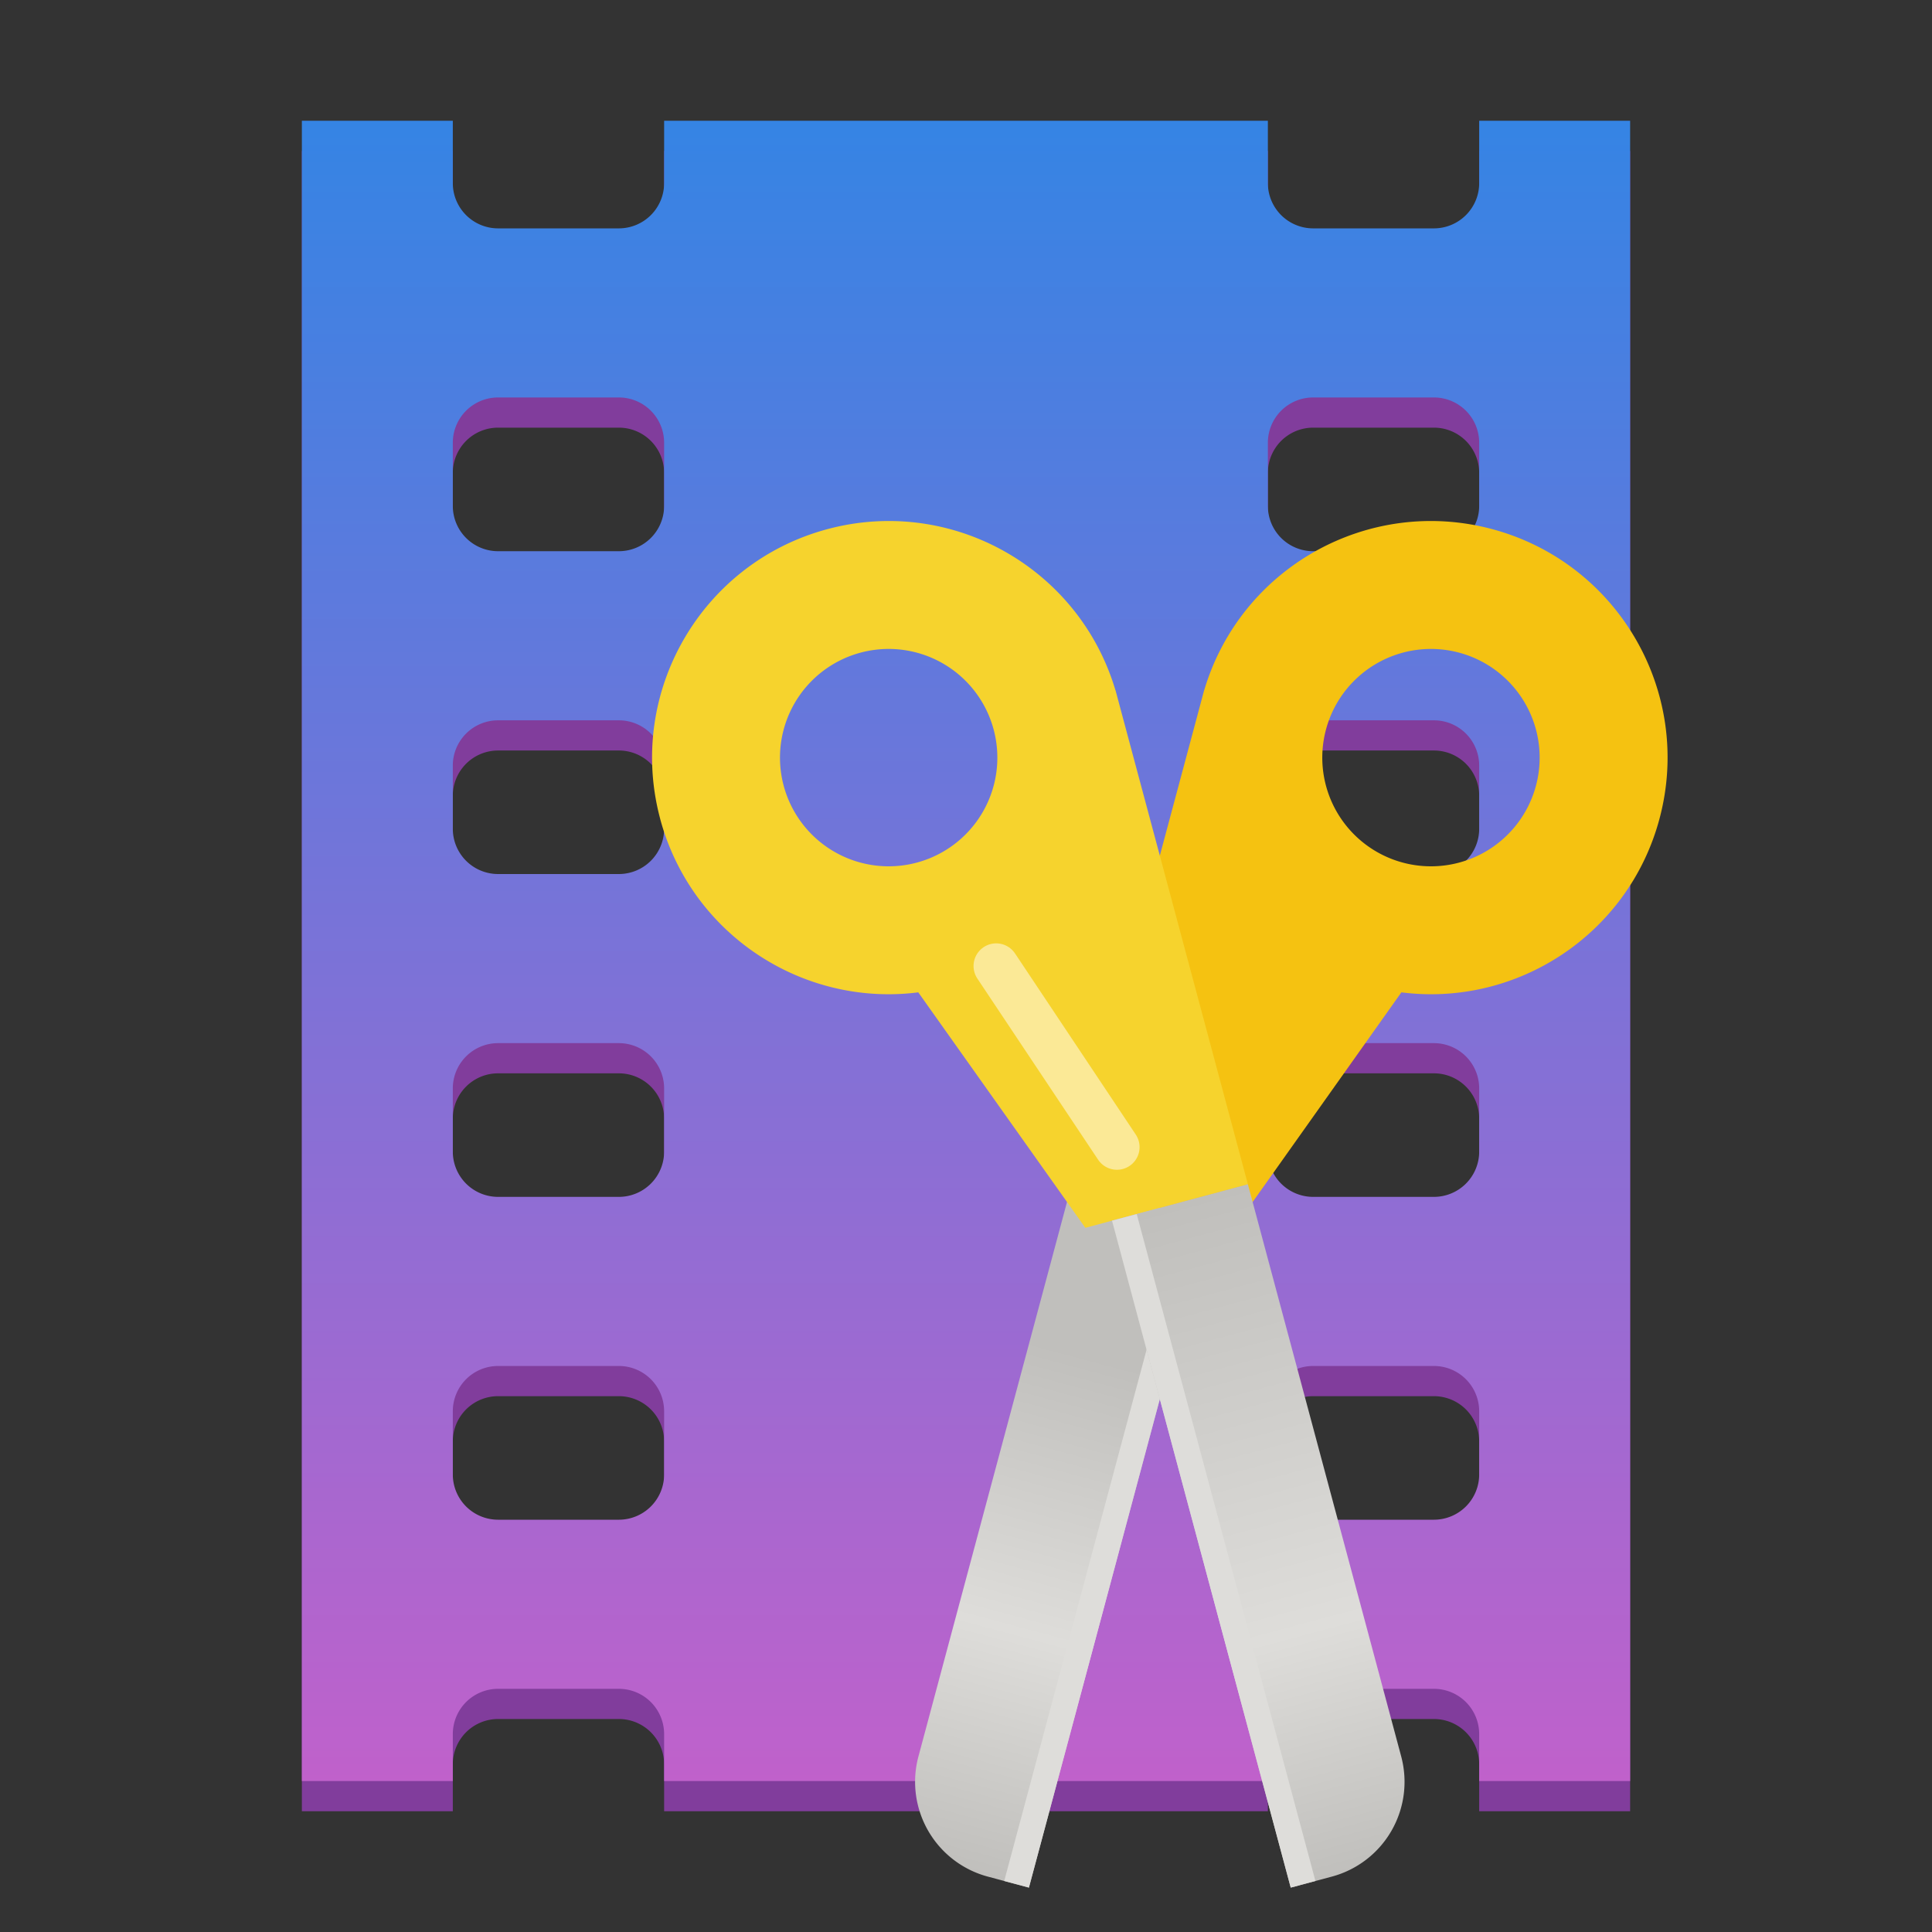 <svg width="128" height="128" fill="none" xmlns="http://www.w3.org/2000/svg"><rect width="100%" height="100%" fill="#333333" stroke="none"/><g clip-path="url(#a)"><path fill-rule="evenodd" clip-rule="evenodd" d="M20 10h10v4.13a3 3 0 0 0 3 3h8a3 3 0 0 0 3-3V10h40v4.13a3 3 0 0 0 3 3h8a3 3 0 0 0 3-3V10h10v110H98v-3.111a3 3 0 0 0-3-3h-8a3 3 0 0 0-3 3V120H44v-3.111a3 3 0 0 0-3-3h-8a3 3 0 0 0-3 3V120H20V10Zm67 18.333a3 3 0 0 0-3 3v4.186a3 3 0 0 0 3 3h8a3 3 0 0 0 3-3v-4.186a3 3 0 0 0-3-3h-8Zm-3 24.39a3 3 0 0 1 3-3h8a3 3 0 0 1 3 3v4.184a3 3 0 0 1-3 3h-8a3 3 0 0 1-3-3v-4.185Zm3 18.388a3 3 0 0 0-3 3v4.185a3 3 0 0 0 3 3h8a3 3 0 0 0 3-3v-4.185a3 3 0 0 0-3-3h-8ZM84 95.5a3 3 0 0 1 3-3h8a3 3 0 0 1 3 3v4.185a3 3 0 0 1-3 3h-8a3 3 0 0 1-3-3V95.5ZM33 28.333a3 3 0 0 0-3 3v4.186a3 3 0 0 0 3 3h8a3 3 0 0 0 3-3v-4.186a3 3 0 0 0-3-3h-8Zm-3 24.39a3 3 0 0 1 3-3h8a3 3 0 0 1 3 3v4.184a3 3 0 0 1-3 3h-8a3 3 0 0 1-3-3v-4.185Zm3 18.388a3 3 0 0 0-3 3v4.185a3 3 0 0 0 3 3h8a3 3 0 0 0 3-3v-4.185a3 3 0 0 0-3-3h-8ZM30 95.5a3 3 0 0 1 3-3h8a3 3 0 0 1 3 3v4.185a3 3 0 0 1-3 3h-8a3 3 0 0 1-3-3V95.5Z" fill="#813D9C"/><path fill-rule="evenodd" clip-rule="evenodd" d="M20 8h10v4.13a3 3 0 0 0 3 3h8a3 3 0 0 0 3-3V8h40v4.13a3 3 0 0 0 3 3h8a3 3 0 0 0 3-3V8h10v110H98v-3.111a3 3 0 0 0-3-3h-8a3 3 0 0 0-3 3V118H44v-3.111a3 3 0 0 0-3-3h-8a3 3 0 0 0-3 3V118H20V8Zm67 18.333a3 3 0 0 0-3 3v4.186a3 3 0 0 0 3 3h8a3 3 0 0 0 3-3v-4.186a3 3 0 0 0-3-3h-8Zm-3 24.39a3 3 0 0 1 3-3h8a3 3 0 0 1 3 3v4.184a3 3 0 0 1-3 3h-8a3 3 0 0 1-3-3v-4.185Zm3 18.388a3 3 0 0 0-3 3v4.185a3 3 0 0 0 3 3h8a3 3 0 0 0 3-3v-4.185a3 3 0 0 0-3-3h-8ZM84 93.5a3 3 0 0 1 3-3h8a3 3 0 0 1 3 3v4.185a3 3 0 0 1-3 3h-8a3 3 0 0 1-3-3V93.5ZM33 26.333a3 3 0 0 0-3 3v4.186a3 3 0 0 0 3 3h8a3 3 0 0 0 3-3v-4.186a3 3 0 0 0-3-3h-8Zm-3 24.39a3 3 0 0 1 3-3h8a3 3 0 0 1 3 3v4.184a3 3 0 0 1-3 3h-8a3 3 0 0 1-3-3v-4.185Zm3 18.388a3 3 0 0 0-3 3v4.185a3 3 0 0 0 3 3h8a3 3 0 0 0 3-3v-4.185a3 3 0 0 0-3-3h-8ZM30 93.5a3 3 0 0 1 3-3h8a3 3 0 0 1 3 3v4.185a3 3 0 0 1-3 3h-8a3 3 0 0 1-3-3V93.5Z" fill="url(#b)"/><path fill-rule="evenodd" clip-rule="evenodd" d="M109.944 54.25c2.24-8.36-2.722-16.953-11.082-19.194-8.224-2.203-16.673 2.561-19.08 10.674h-.005l-.079.295a14.524 14.524 0 0 0-.06.227l-8.63 32.208 10.77 2.886 11.067-15.6c7.656.975 15.046-3.833 17.099-11.495ZM96.669 43.24a7.2 7.2 0 1 1-3.727 13.91 7.2 7.2 0 0 1 3.727-13.91Z" fill="#F5C211"/><path d="m80.008 80.872-9.001-2.412-10.158 37.909a6.5 6.5 0 0 0 4.597 7.961l2.722.729 11.84-44.187Z" fill="url(#c)"/><path d="m80.008 80.872-1.636-.438-11.84 44.187 1.636.438 11.84-44.187Z" fill="#DEDDDA"/><path fill-rule="evenodd" clip-rule="evenodd" d="M43.739 54.25c-2.24-8.36 2.721-16.953 11.082-19.194 8.223-2.203 16.673 2.561 19.079 10.675l.005-.002.107.397.003.012.003.013 8.658 32.31-10.77 2.885-11.068-15.6c-7.656.975-15.046-3.833-17.1-11.495Zm13.274-11.01a7.2 7.2 0 1 0 3.727 13.91 7.2 7.2 0 0 0-3.727-13.91Z" fill="#F6D32D"/><path d="m73.674 80.872 9.001-2.412 10.158 37.909a6.5 6.5 0 0 1-4.596 7.961l-2.723.729-11.84-44.187Z" fill="url(#d)"/><path d="m73.674 80.872 1.637-.438 11.84 44.187-1.637.438-11.84-44.187Z" fill="#DEDDDA"/><path d="m66 64 8 12" stroke="#fff" stroke-opacity=".5" stroke-width="3" stroke-linecap="round"/></g><defs><linearGradient id="b" x1="108" y1="118" x2="108" y2="8" gradientUnits="userSpaceOnUse"><stop stop-color="#C061CB"/><stop offset="1" stop-color="#3584E4"/></linearGradient><linearGradient id="c" x1="75.507" y1="79.666" x2="63.668" y2="123.853" gradientUnits="userSpaceOnUse"><stop offset=".234" stop-color="#C0BFBC"/><stop offset=".646" stop-color="#DEDDDA"/><stop offset="1" stop-color="#C0BFBC"/></linearGradient><linearGradient id="d" x1="78.175" y1="79.666" x2="90.015" y2="123.853" gradientUnits="userSpaceOnUse"><stop stop-color="#C0BFBC"/><stop offset=".646" stop-color="#DEDDDA"/><stop offset="1" stop-color="#C0BFBC"/></linearGradient><clipPath id="a"><path fill="#fff" d="M0 0h128v128H0z"/></clipPath></defs></svg>